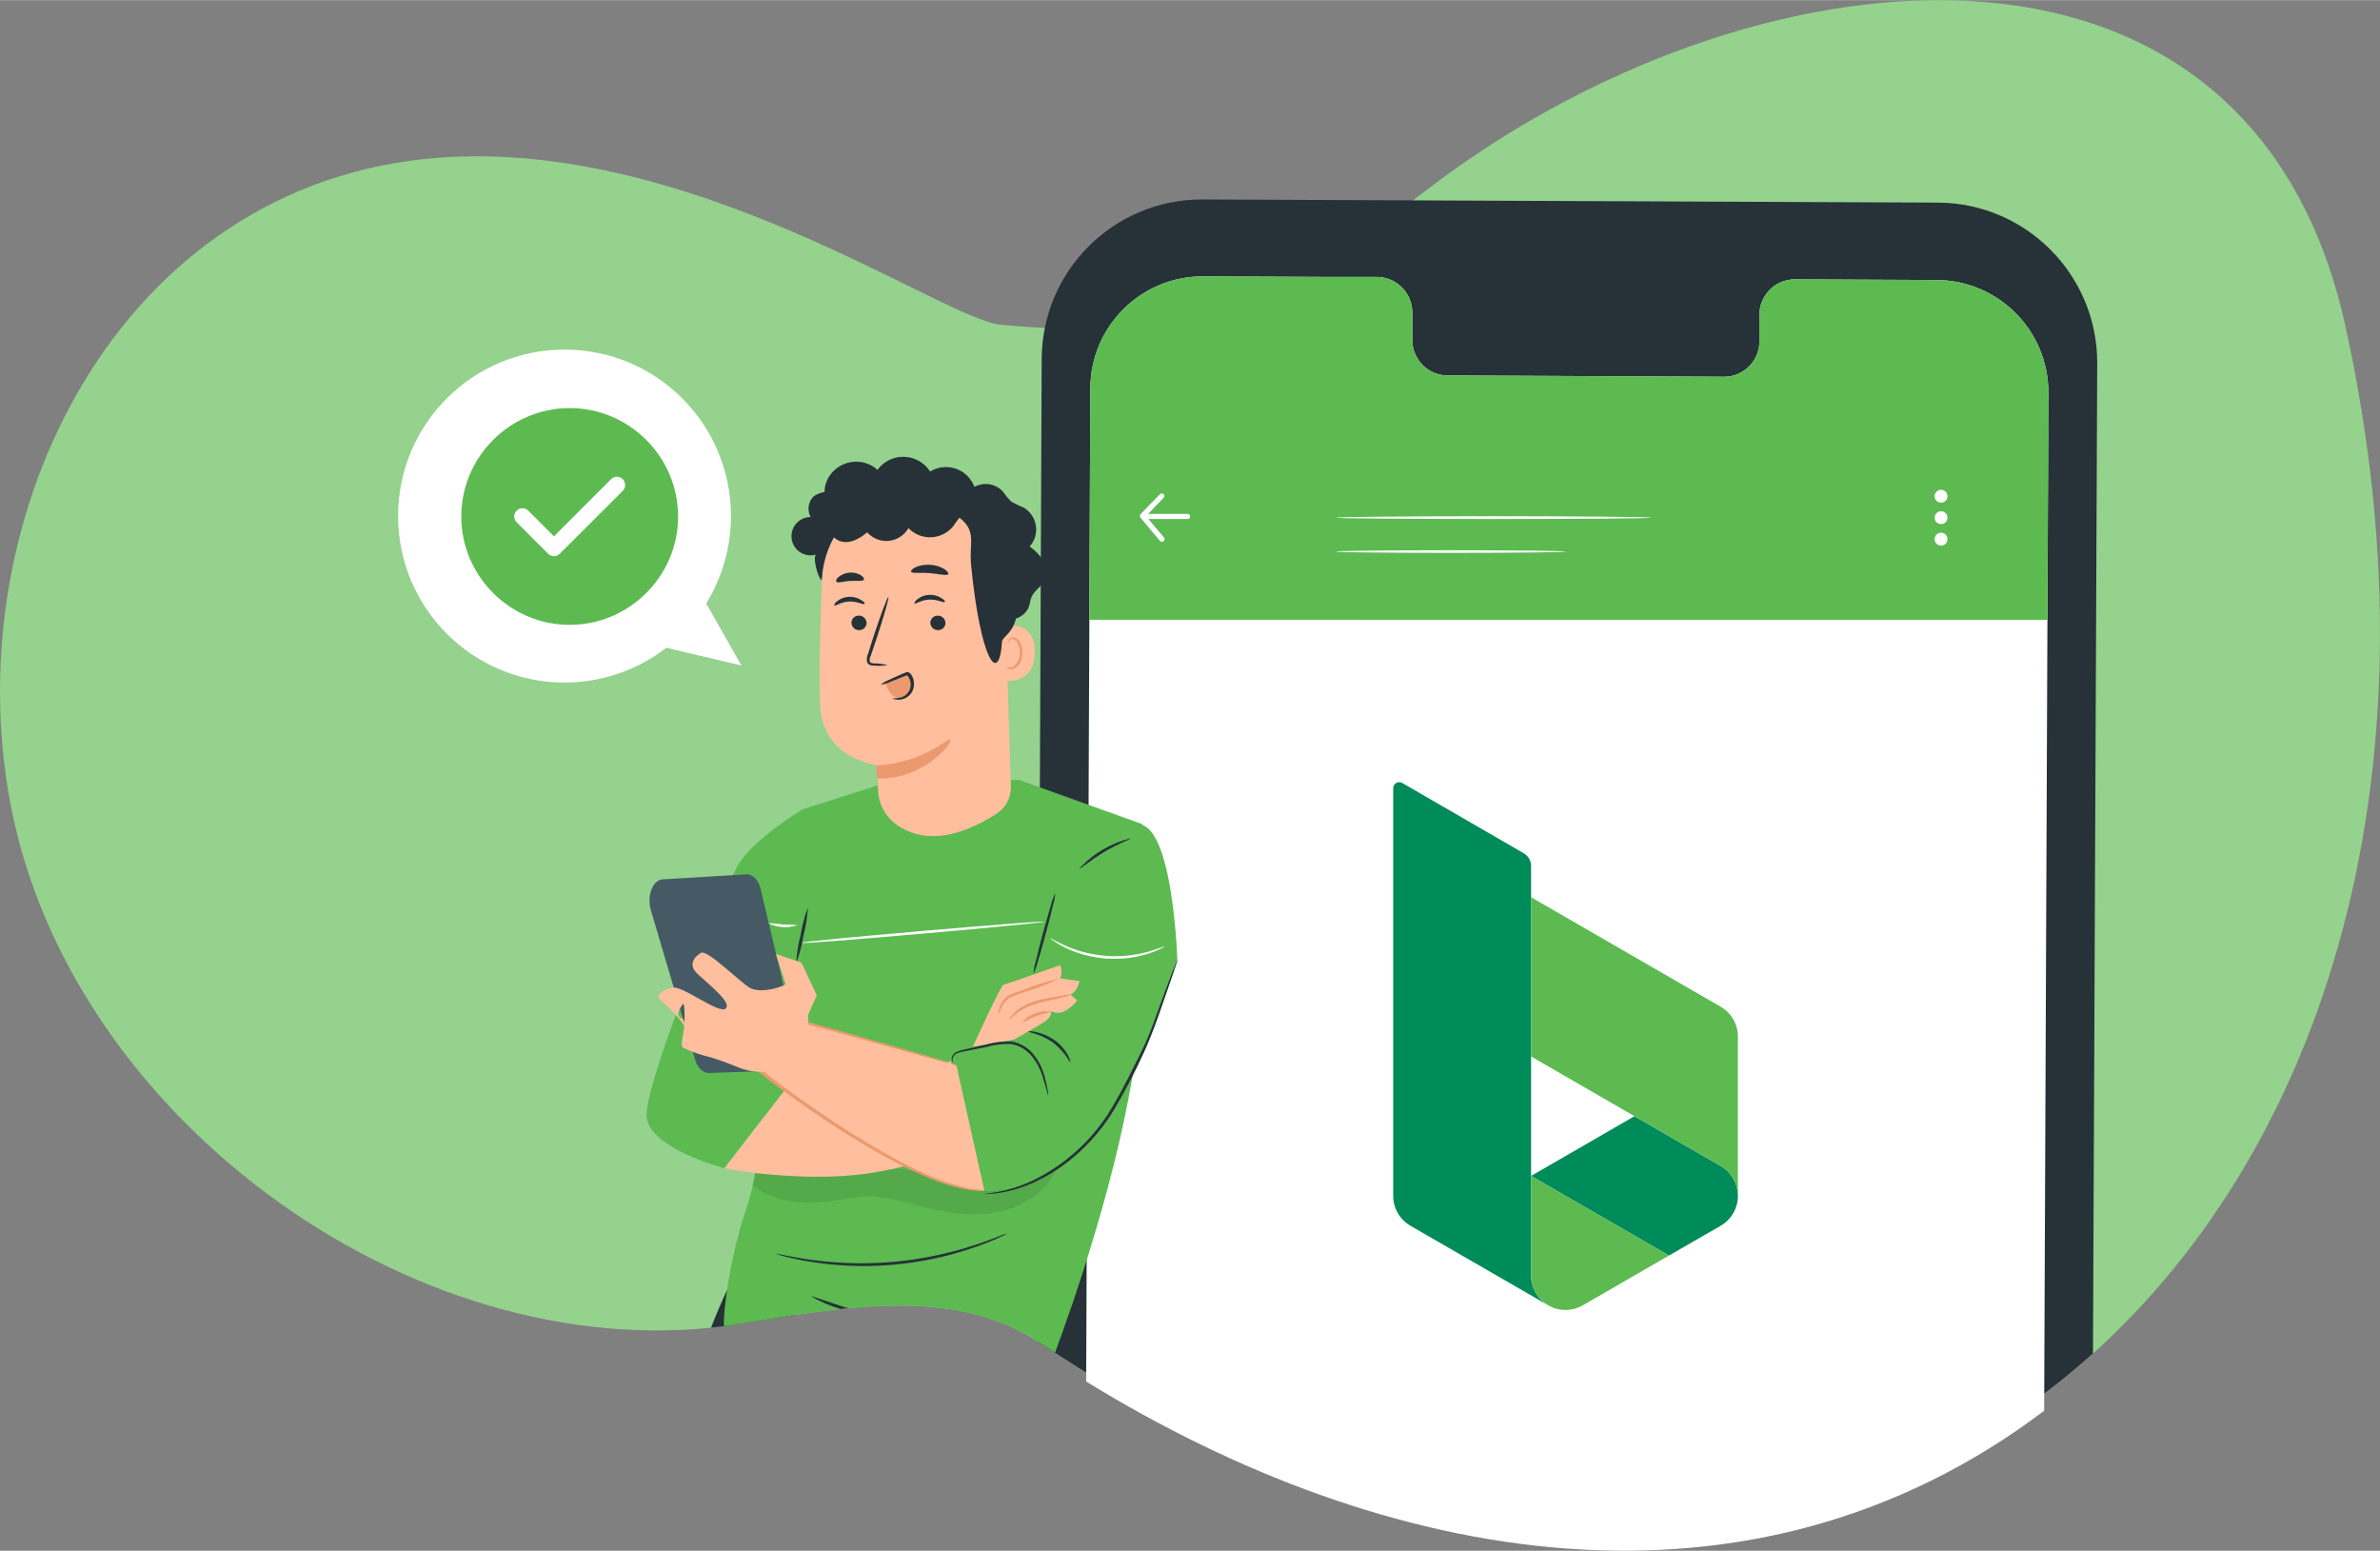 <svg clip-rule="evenodd" fill-rule="evenodd" height="417" image-rendering="optimizeQuality" shape-rendering="geometricPrecision" text-rendering="geometricPrecision" viewBox="0 0 39387000 25658000" width="640" xmlns="http://www.w3.org/2000/svg"><rect x="0" y="0" width="39387000" height="25658000" fill="#808080" stroke="none"/><path d="m174000 13304000c1003000 5283000 6857000 9460000 12104000 8595000 1744000-287000 3536000-615000 4941000 325000 13088000 8757000 24936000-1643000 21597000-16825000-1605000-7300000-9940000-6313000-15220000-2247000-2321000 1787000-4052000 2519000-7043000 2217000-964000-97000-5114000-3088000-9314000-2760000-5256000 411000-7977000 5890000-7065000 10695000z" fill="#94d28d"/><path d="m17170000 22192000 69000-16259000c8000-1457000 1193000-2635000 2650000-2635000h13000l12166000 52000c1459000 6000 2639000 1191000 2639000 2651000v11000l-70000 16381000c-4175000 3760000-10629000 4373000-17418000-169000-16000-11000-32000-21000-49000-32000z" fill="#263238"/><path d="m32052000 4631000-2360000-11000c-319000 6000-575000 267000-575000 587000v5000 428000 7000c0 319000-256000 579000-575000 585000l-4599000-22000c-317000-8000-570000-268000-570000-586000 0-5000 0-10000 0-15000v-427000c0-4000 0-7000 0-11000 0-318000-252000-580000-571000-591000h-830000l-2064000-9000c-1000 0-3000 0-4000 0-1026000 0-1856000 830000-1860000 1855000l-69000 16431000c4932000 3035000 10962000 4174000 15854000 485000l70000-16849000c0-1000 0-2000 0-2000 0-1022000-825000-1853000-1847000-1860000z" fill="#fff"/><path d="m32052000 4631000-2360000-11000c-319000 6000-575000 267000-575000 587000v5000 428000 7000c0 319000-256000 579000-575000 585000l-4599000-22000c-317000-8000-570000-268000-570000-586000 0-5000 0-10000 0-15000v-427000c0-4000 0-7000 0-11000 0-318000-252000-580000-571000-591000h-830000l-2064000-9000c-1000 0-3000 0-4000 0-1026000 0-1858000 830000-1860000 1855000l-16000 3827000 15855000 1000 16000-3756000c0-2000 0-5000 0-7000 0-1022000-825000-1853000-1847000-1860000z" fill="#5cba51"/><path d="m19229000 8962000c-12000 0-24000-5000-32000-14000l-323000-384000c-7000-8000-10000-18000-10000-29000 0-10000 3000-20000 10000-28000l322000-332000c8000-8000 19000-13000 31000-13000 23000 0 42000 19000 42000 43000 0 11000-4000 21000-12000 29000l-292000 305000 299000 354000c6000 7000 9000 17000 9000 27000 0 12000-5000 24000-15000 33000-8000 6000-17000 9000-27000 9000-1000 0-1000 0-2000 0z" fill="#fff"/><path d="m19653000 8586000h-732000c-24000 0-43000-19000-43000-43000 0-23000 19000-42000 43000-42000h732000c24000 0 43000 19000 43000 42000 0 24000-19000 43000-42000 43000z" fill="#fff"/><path d="m27334000 8564000c0 12000-1172000 22000-2615000 22000-1444000 0-2616000-10000-2616000-22000s1174000-25000 2611000-25000 2620000 13000 2620000 25000z" fill="#fff"/><path d="m25912000 9124000c0 12000-854000 22000-1905000 22000-1052000 0-1905000-10000-1905000-22000s853000-22000 1905000-22000 1905000 10000 1905000 22000z" fill="#fff"/><path d="m32229000 8209000c0 59000-47000 106000-106000 106000s-107000-47000-107000-106000 48000-107000 107000-107000 106000 48000 106000 107000z" fill="#fff"/><path d="m32229000 8564000c0 59000-47000 106000-106000 106000s-107000-47000-107000-106000 48000-107000 107000-107000 106000 48000 106000 107000z" fill="#fff"/><path d="m32229000 8919000c0-59000-47000-107000-106000-107000s-107000 48000-107000 107000 48000 106000 107000 106000 106000-47000 106000-106000z" fill="#fff"/><path d="m12133000 21139000s-177000 338000-366000 828000c171000-17000 342000-40000 511000-68000 301000-49000 602000-100000 903000-145000z" fill="#263238"/><path d="m13275000 13395000s-821000 493000-1068000 930000-1559000 3634000-1505000 4158000c55000 523000 1286000 845000 1286000 845000l1287000-1669000-767000-520000 767000-957000z" fill="#5cba51"/><path d="m14600000 12970000-1325000 422000s-602000 5718000-903000 6539000c-195000 574000-324000 1172000-384000 1775000-7000 74000-10000 153000-6000 236000 99000-13000 198000-27000 296000-43000 1744000-287000 3536000-615000 4941000 325000 81000 54000 161000 104000 241000 156000 281000-756000 1073000-2998000 1341000-4965000 328000-2409000 101000-3781000 101000-3781000l-2039000-732000z" fill="#5cba51"/><path d="m18528000 13806000c-58000 59000-876000 601000-1150000 1531000s-574000 1888000-574000 1888000l-1068000 137000 602000 2462000s1287000-137000 1998000-1313000c711000-1177000 1148000-2627000 1148000-2627000s-90000-2980000-956000-2078000z" fill="#5cba51"/><path d="m11988000 19331000s2981000 596000 4062000-687000l-314000-1089000s-1968000 466000-2584000 266000z" fill="#ffbe9d"/><path d="m16102000 17315000s454000-1014000 514000-1027000c60000-12000 930000-320000 930000-320000 13000 35000 20000 73000 20000 110000 0 38000-7000 75000-20000 110000l320000 44000s-47000 193000-153000 220000l113000 100000c-57000 76000-130000 138000-214000 181000-32000 16000-67000 24000-103000 24000s-71000-8000-103000-24000 40000 73000-141000 186000c-180000 113000-487000 281000-487000 281000z" fill="#ffbe9d"/><path d="m17523000 16192000c-184000 89000-377000 164000-573000 223000-79000 29000-159000 51000-221000 85000-56000 26000-102000 70000-131000 124000-52000 95000-71000 162000-80000 160000 3000-62000 21000-122000 50000-176000 30000-63000 79000-115000 140000-147000 74000-33000 150000-62000 227000-85000 190000-76000 388000-139000 588000-184000z" fill="#eb996e"/><path d="m17727000 16449000c-49000 29000-102000 48000-158000 57000-101000 27000-242000 50000-391000 91000-128000 33000-249000 90000-355000 169000-80000 62000-115000 116000-121000 111000-6000-4000 21000-65000 100000-136000 104000-91000 229000-155000 363000-187000 154000-42000 296000-60000 396000-78000 55000-14000 110000-23000 166000-27000z" fill="#eb996e"/><path d="m16925000 16908000c52000-70000 126000-120000 210000-142000 50000-23000 104000-35000 158000-35000 33000 0 65000 4000 96000 12000 0 14000-111000 22000-237000 68000-126000 45000-215000 110000-227000 97000z" fill="#eb996e"/><path d="m15828000 17626000-2497000-699000-743000 811000s2541000 1992000 3702000 1959000z" fill="#ffbe9d"/><path d="m16290000 19697000c-25000 2000-52000 3000-77000 3000-79000 0-158000-8000-235000-24000-278000-59000-549000-152000-805000-275000-656000-295000-1503000-824000-2378000-1479000l-218000-169000-21000-15000 18000-19000 745000-810000 9000-10000h14000l1793000 507000 514000 150000 137000 42000c16000 4000 32000 10000 47000 17000-17000-1000-33000-5000-49000-10000l-138000-34000-518000-139000-1799000-494000 23000-6000-743000 811000v-35000l217000 169000c877000 653000 1719000 1184000 2367000 1487000 253000 124000 520000 221000 795000 286000 43000 10000 87000 18000 130000 24000 32000 5000 65000 8000 98000 10000 25000 3000 50000 7000 74000 13000z" fill="#eb996e"/><g fill="#263238"><path d="m17462000 14779000c-3000 68000-15000 135000-36000 199000-28000 122000-70000 288000-120000 472000-50000 183000-97000 349000-133000 467000-16000 66000-39000 130000-69000 190000 4000-67000 16000-134000 36000-198000 28000-122000 71000-289000 120000-472000 50000-183000 98000-348000 134000-467000 15000-66000 39000-130000 68000-191000z"/><path d="m17347000 18121000c-9000 0-33000-124000-95000-316000-35000-113000-90000-218000-161000-311000-85000-114000-210000-193000-349000-220000-20000-1000-41000-2000-62000-2000-122000 0-243000 18000-360000 51000l-352000 69000c-44000 6000-88000 18000-129000 34000-30000 12000-54000 36000-65000 67000-6000 13000-10000 28000-10000 42000 0 15000 4000 29000 10000 42000 6000 14000-38000-22000-22000-84000 11000-37000 37000-67000 71000-85000 42000-20000 88000-34000 134000-43000l351000-79000c121000-37000 247000-55000 374000-55000 23000 0 46000 0 68000 1000 151000 30000 286000 116000 376000 240000 73000 99000 127000 210000 159000 328000 22000 78000 41000 158000 53000 238000 6000 24000 9000 48000 9000 72000z"/><path d="m17713000 17584000c-74000-131000-173000-246000-291000-338000-203000-143000-413000-169000-410000-180000 16000-3000 32000-4000 49000-4000 29000 0 59000 4000 87000 13000 108000 24000 211000 69000 302000 132000 91000 64000 166000 148000 220000 245000 25000 40000 40000 85000 43000 132000z"/><path d="m19484000 15884000c-2000 18000-7000 36000-14000 53000-13000 39000-29000 84000-49000 148000-46000 133000-109000 316000-186000 540000s-173000 500000-306000 792000c-133000 291000-291000 604000-480000 923000-177000 300000-405000 570000-671000 795000-216000 186000-459000 338000-720000 451000-176000 75000-363000 128000-552000 155000-52000 7000-104000 12000-156000 14000-9000 1000-18000 2000-27000 2000s-18000-1000-27000-2000c0-5000 74000-9000 206000-32000 187000-34000 369000-92000 542000-169000 570000-264000 1047000-698000 1364000-1240000 187000-314000 339000-632000 481000-917000 143000-285000 230000-558000 314000-784000s151000-410000 200000-536000l59000-145000c6000-16000 13000-33000 22000-48000z"/><path d="m18712000 13870000c5000 13000-206000 84000-440000 227000s-402000 286000-411000 276000c225000-250000 523000-426000 851000-503000z"/><path d="m13177000 15932000c8000-156000 33000-312000 73000-464000 25000-154000 65000-308000 119000-454000-8000 156000-32000 312000-72000 464000-25000 155000-65000 307000-120000 454000z"/><path d="m16672000 20407000c-44000 26000-91000 49000-138000 69000-45000 21000-100000 46000-169000 72000-68000 25000-139000 57000-224000 84000-196000 69000-397000 127000-600000 174000-409000 93000-829000 141000-1250000 141000-90000 0-182000-3000-272000-7000-206000-10000-416000-33000-620000-66000-89000-12000-169000-31000-236000-45000s-128000-28000-177000-41000c-50000-11000-99000-26000-147000-44000 51000 4000 102000 13000 152000 26000 48000 10000 107000 23000 177000 33000s148000 28000 236000 38000c174000 25000 385000 45000 618000 55000 77000 3000 156000 5000 234000 5000 429000 0 857000-47000 1276000-139000 201000-43000 403000-98000 598000-162000 85000-25000 159000-55000 226000-79000 67000-23000 123000-44000 169000-63000 47000-22000 97000-39000 147000-51000z"/><path d="m13909000 21658000c-169000-51000-332000-121000-485000-208000 5000-13000 239000 76000 531000 169000 29000 8000 58000 17000 86000 26000-44000 4000-88000 9000-132000 13000z"/></g><path d="m15521000 19552000c-176000-74000-346000-175000-534000-204000-230000-34000-423000 34000-653000 70000-685000 107000-1196000 26000-1842000 0l-36000 195000c285000 221000 643000 292000 1003000 286000 327000-6000 648000-113000 976000-104000 256000 21000 511000 73000 756000 153000 417000 110000 854000 187000 1279000 114000 425000-74000 840000-322000 1015000-715000-346000 235000-756000 360000-1174000 360000-271000 0-540000-53000-790000-155000z" fill-opacity=".09"/><path d="m13499000 21541000c32000 53000 67000 105000 104000 154000m325000-39000-413000-113000" fill-opacity=".302"/><path d="m12693000 17719000-963000 34000c-96000 0-186000-84000-227000-222000l-732000-2474000c-70000-236000 31000-499000 196000-508000l1386000-84000c104000-6000 202000 95000 238000 254000l496000 2092000c106000 435000-93000 897000-394000 908000z" fill="#455a64"/><path d="m12015000 16682000c-108000 112000-711000-379000-890000-342000-178000 36000-286000 139000-187000 215000s349000 325000 387000 430000c0 0 19000-439000-28000-368000-48000 71000-127000 184000-12000 234000s-63000 436000 23000 485000c141000 68000 291000 119000 444000 154000 157000 48000 313000 106000 464000 169000 123000 50000 255000 76000 387000 76000 117000 0 232000-20000 342000-59000l121000-42000c187000-65000 312000-242000 312000-440000 0-1000 0-2000 0-4000l-4000-400000 143000-323000-253000-542000-423000-141000 162000 503000c-169000 85000-446000 136000-591000 58000-146000-79000-702000-635000-808000-582000-105000 54000-199000 181000-103000 303000 97000 122000 621000 500000 513000 613000z" fill="#ffbe9d"/><path d="m19275000 15657000c-21000 16000-44000 29000-68000 40000-64000 31000-130000 58000-198000 79000-101000 32000-205000 56000-310000 71000-88000 11000-176000 16000-265000 16000-41000 0-83000-1000-125000-3000-129000-11000-258000-34000-383000-68000-102000-29000-202000-67000-297000-113000-64000-31000-127000-67000-185000-107000-23000-13000-44000-29000-62000-48000 5000-7000 97000 55000 261000 127000 95000 41000 193000 76000 294000 102000 123000 31000 249000 52000 376000 63000 45000 2000 91000 4000 136000 4000 82000 0 164000-5000 245000-14000 103000-12000 205000-32000 305000-60000 172000-48000 272000-97000 276000-89000z" fill="#fff"/><path d="m12710000 15271000c81000 3000 163000 11000 243000 24000h35000c70000 0 140000 3000 209000 10000-66000 23000-135000 35000-205000 35000-98000 0-195000-23000-282000-69000z" fill="#fff"/><path d="m17292000 15248000c0 12000-899000 100000-2010000 197000-1110000 98000-2013000 170000-2014000 153000-1000-16000 899000-100000 2010000-197000 1112000-96000 2013000-165000 2014000-153000z" fill="#fff"/><path d="m16672000 13265000c38000-72000 57000-153000 57000-235000 0-6000 0-12000 0-18000l-102000-3287000c39000-914000-460000-1700000-1377000-1713000h-84000c-852000 37000-1534000 723000-1565000 1575000-29000 793000-52000 1670000-29000 2093000 49000 878000 930000 976000 930000 976000l29000 342000s-68000 592000 620000 795000c528000 155000 1108000-178000 1352000-338000 71000-48000 130000-113000 169000-190000z" fill="#ffbe9d"/><path d="m14498000 12662000c407000-18000 802000-152000 1136000-386000 334000-235000-243000 643000-1122000 602000z" fill="#eb996e"/><path d="m14091000 10303000c1000 68000 56000 121000 124000 121000h1000 6000c65000 0 118000-53000 119000-118000-2000-68000-58000-122000-125000-122000-1000 0-1000 0-1000 0-1000 0-2000 0-4000 0-66000 0-120000 53000-120000 119000z" fill="#263238"/><path d="m13809000 10015000c16000 16000 108000-58000 243000-64000 134000-6000 237000 57000 253000 41000 16000-17000-10000-37000-55000-66000-54000-35000-117000-53000-181000-53000-7000 0-13000 0-20000 0-70000 3000-138000 28000-193000 71000-43000 32000-56000 64000-47000 71000z" fill="#263238"/><path d="m15396000 10303000c2000 68000 57000 121000 125000 121000h1000 6000c65000 0 118000-53000 119000-118000-2000-67000-57000-121000-124000-121000-1000 0-2000 0-2000 0-2000 0-4000 0-5000 0-66000 0-119000 53000-120000 118000z" fill="#263238"/><path d="m15135000 9983000c16000 15000 108000-59000 244000-64000 135000-5000 236000 57000 253000 40000s-10000-37000-55000-66000c-54000-35000-118000-53000-182000-53000-7000 0-13000 0-19000 0-70000 3000-138000 28000-192000 72000-44000 34000-56000 64000-49000 71000z" fill="#263238"/><path d="m14689000 11004000c-72000-19000-146000-29000-221000-29000-34000 0-67000-8000-74000-32000-1000-7000-2000-15000-2000-22000 0-28000 7000-55000 21000-80000l90000-267000c125000-380000 215000-692000 199000-697000s-130000 300000-254000 677000c-30000 93000-58000 182000-84000 268000-13000 26000-19000 55000-19000 84000 0 18000 2000 35000 7000 52000 11000 24000 33000 42000 59000 48000 15000 3000 31000 5000 47000 5000h11000c28000 3000 56000 4000 84000 4000 45000 0 91000-4000 136000-11000z" fill="#263238"/><path d="m15077000 9456000c14000 36000 149000 12000 308000 25000s289000 50000 308000 16000c9000-17000-15000-50000-68000-85000-70000-41000-150000-65000-231000-69000-13000-1000-27000-1000-40000-1000-68000 0-136000 13000-198000 39000-57000 27000-85000 58000-79000 75000z" fill="#263238"/><path d="m13841000 9623000c25000 30000 116000-7000 228000-13000 113000-6000 207000 11000 228000-22000 8000-16000-8000-45000-50000-72000-49000-29000-104000-44000-160000-44000-9000 0-19000 1000-28000 1000-65000 4000-128000 29000-180000 70000-38000 33000-50000 65000-38000 80000z" fill="#263238"/><path d="m16523000 10590000c0-1000 0-2000 0-3000 0-131000 107000-238000 239000-238000h9000c164000 9000 350000 93000 354000 432000 7000 601000-597000 484000-599000 467000-2000-18000-2000-407000-3000-658000z" fill="#ffbe9d"/><path d="m16654000 11020000s10000 8000 28000 15000c13000 5000 26000 8000 40000 8000 13000 0 26000-3000 39000-8000 73000-48000 118000-130000 118000-218000 0-5000 0-10000-1000-16000 0-1000 0-3000 0-4000 0-50000-10000-100000-31000-145000-11000-38000-41000-68000-79000-80000-5000-1000-9000-1000-14000-1000-21000 0-39000 12000-48000 31000-8000 17000-4000 29000-7000 29000-2000 1000-13000-9000-8000-34000 3000-15000 11000-29000 23000-38000 14000-11000 32000-17000 50000-17000 2000 0 5000 0 7000 1000 50000 9000 92000 44000 111000 92000 25000 50000 38000 105000 38000 160000v9000c0 121000-63000 235000-150000 261000-10000 3000-21000 5000-32000 5000-23000 0-45000-7000-63000-20000-20000-15000-23000-29000-21000-30000z" fill="#eb996e"/><path d="m13602000 9569000c-9000 122000-164000-289000-102000-394000-27000 8000-56000 12000-85000 12000-175000 0-317000-142000-317000-317000s142000-317000 317000-317000h1000c-24000-42000-36000-90000-36000-138000 0-78000 32000-153000 88000-206000 53000-37000 114000-60000 178000-70000 0-3000 0-7000 0-10000 0-71000 17000-141000 51000-203000 91000-178000 273000-289000 473000-289000 130000 0 255000 48000 352000 134000 100000-135000 258000-215000 426000-215000 180000 0 348000 92000 445000 244000 79000-49000 170000-74000 262000-74000 210000 0 397000 130000 470000 327000 57000-30000 121000-47000 186000-47000 106000 0 207000 43000 281000 119000 40000 58000 85000 113000 133000 164000 69000 43000 143000 79000 218000 108000 127000 77000 205000 214000 205000 362000 0 104000-38000 203000-107000 281000 87000 63000 163000 140000 224000 228000 40000 56000 61000 124000 61000 192000 0 39000-7000 78000-20000 114000-51000 118000-185000 183000-235000 303000-23000 54000-25000 115000-47000 169000-40000 89000-117000 158000-211000 187000-56000 242000-225000 308000-230000 379000-50000 747000-357000 314000-512000-1262000-36000-370000 99000-559000-193000-786000-38000 47000-74000 96000-107000 147000-95000 112000-234000 177000-380000 177000-135000 0-263000-55000-357000-151000-76000 131000-215000 212000-366000 212000-121000 0-237000-53000-317000-143000-108000 96000-359000 259000-550000 84000-116000 208000-184000 441000-199000 679000z" fill="#263238"/><path d="m14654000 11307000c20000 56000 47000 109000 81000 157000 35000 48000 89000 79000 148000 85000h4000c63000 0 121000-32000 155000-85000 30000-48000 46000-103000 46000-159000 0-7000 0-15000-1000-22000 0-57000-29000-125000-84000-132000-1000 0-2000 0-3000 0-23000 0-45000 5000-66000 15000l-298000 121000z" fill="#eb996e"/><path d="m14771000 11552000c7000 0 15000 1000 23000 1000 46000 0 92000-8000 136000-21000 52000-21000 95000-60000 120000-109000 14000-31000 21000-64000 21000-98000 0-33000-7000-66000-21000-97000-7000-16000-16000-31000-26000-45000-11000-11000-10000-11000-22000-9000-17000 5000-33000 11000-48000 19000l-49000 19000c-64000 26000-121000 48000-169000 67000-51000 24000-105000 41000-161000 49000 44000-36000 94000-65000 147000-85000 46000-22000 103000-49000 169000-77000l48000-21000c18000-8000 36000-16000 54000-22000 7000-3000 15000-4000 22000-4000 8000 0 15000 1000 22000 4000 13000 5000 25000 14000 33000 25000 14000 17000 25000 36000 34000 57000 15000 34000 22000 71000 22000 109000 0 45000-11000 89000-31000 129000-33000 59000-87000 103000-152000 122000-23000 7000-48000 11000-73000 11000-18000 0-37000-2000-55000-6000-31000-5000-46000-15000-44000-18000z" fill="#263238"/><path d="m12270000 11010000-583000-1027000c268000-434000 410000-936000 410000-1446000 0-1522000-1233000-2755000-2754000-2755000-1522000 0-2755000 1233000-2755000 2755000 0 1521000 1233000 2755000 2755000 2755000 609000 0 1203000-203000 1685000-576000z" fill="#fff"/><path d="m28476000 19291000-1427000-824000-1711000 989000v-5128000c0-88000-47000-170000-124000-213000l-2009000-1162000c-66000-38000-149000 11000-149000 87000v6746000c0 203000 109000 391000 285000 494000l2282000 1317000c-176000-102000-285000-291000-285000-494000v-1647000l2282000 1317000 856000-493000c176000-103000 285000-291000 285000-494000 0-205000-109000-393000-285000-495000z" fill="#008b5a" fill-rule="nonzero"/><path d="m25338000 19456000v1647000c0 203000 109000 392000 285000 494000 177000 102000 394000 102000 571000 0l1426000-824000z" fill="#5cba51" fill-rule="nonzero"/><path d="m28761000 17150000c0-204000-109000-392000-285000-494000l-3138000-1812000v2635000l1711000 988000 1427000 824000c176000 102000 285000 290000 285000 495000z" fill="#5cba51" fill-rule="nonzero"/><path d="m9428000 6750000c986000 0 1794000 807000 1794000 1794000 0 986000-808000 1793000-1794000 1793000-987000 0-1794000-807000-1794000-1793000 0-987000 807000-1794000 1794000-1794000z" fill="#5cba51"/><path d="m9167000 8872000 946000-946000c53000-53000 140000-53000 193000 0 53000 53000 53000 140000 0 193000l-1043000 1042000c-53000 53000-139000 53000-192000 0-32000-32000-64000-64000-96000-96000l-425000-425000c-53000-53000-53000-140000 0-193000 53000-53000 139000-53000 192000 0z" fill="#fff"/></svg>